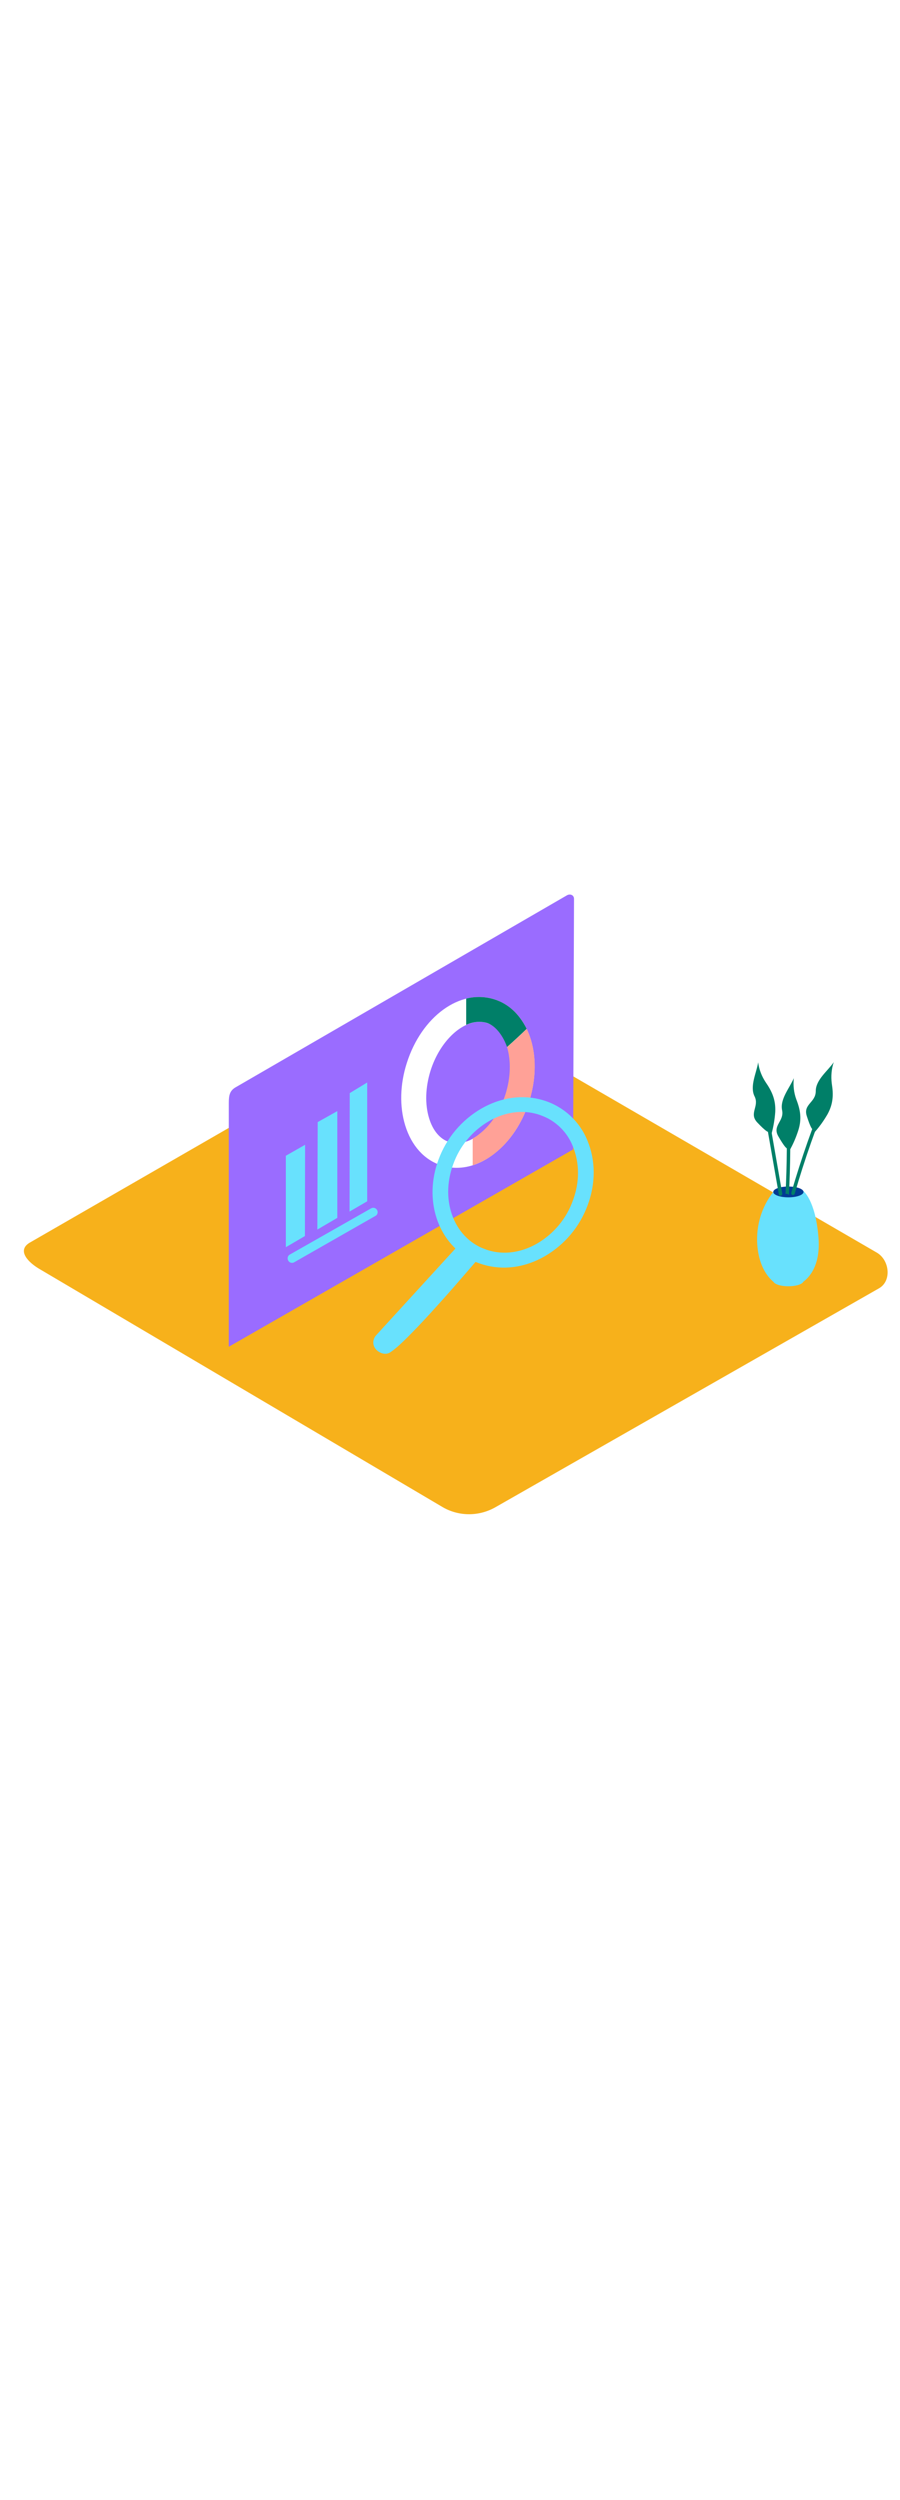 <svg version="1.1" id="Layer_1" xmlns="http://www.w3.org/2000/svg" xmlns:xlink="http://www.w3.org/1999/xlink" x="0px" y="0px" viewBox="0 0 500 500" style="width: 180px;" xml:space="preserve" data-imageid="chart-2-76" imageName="Chart 2" class="illustrations_image">
<style type="text/css">
	.st0_chart-2-76{fill:#F7B11B;}
	.st1_chart-2-76{fill:url(#SVGID_1_);}
	.st2_chart-2-76{fill:url(#SVGID_00000129897299957387613880000010821501162180416177_);}
	.st3_chart-2-76{fill:url(#SVGID_00000021120171162641995410000011286909230899096968_);}
	.st4_chart-2-76{fill:#9A6CFF;}
	.st5_chart-2-76{fill:#68E1FD;}
	.st6_chart-2-76{fill:#FFFFFF;}
	.st7_chart-2-76{fill:#007F68;}
	.st8_chart-2-76{fill:#FFA197;}
	.st9_chart-2-76{fill:#003B94;}
</style>
<g id="background_chart-2-76">
	<path class="st0_chart-2-76" d="M246.1,392.9L22.6,260.9c-7.1-4-13.2-10.6-6.3-14.9l224.3-129.3c3.4-2.1,8.5-3.4,11.9-1.5l234.6,136.2&#xA;&#9;&#9;c7.1,4.1,8.4,15.7,1.3,19.8L275.5,392.7C266.4,398,255.2,398.1,246.1,392.9z"/>
	
		<linearGradient id="SVGID_1_-chart-2-76" gradientUnits="userSpaceOnUse" x1="232.183" y1="206.726" x2="318.522" y2="263.246" gradientTransform="matrix(1 0 0 -1 0 502)">
		<stop offset="0" style="stop-color:#F7B11B"/>
		<stop offset="1" style="stop-color:#DD6F31"/>
	</linearGradient>
	<polygon class="st1_chart-2-76" points="199.1,307.5 278.1,258.4 297.2,256.2 207.4,320.9 &#9;"/>
	
		<linearGradient id="SVGID_00000149384248196575423880000010105636779472253352_-chart-2-76" gradientUnits="userSpaceOnUse" x1="160.4" y1="184.42" x2="231.3" y2="265.27" gradientTransform="matrix(1 0 0 -1 0 502)">
		<stop offset="0" style="stop-color:#F7B11B"/>
		<stop offset="1" style="stop-color:#DD6F31"/>
	</linearGradient>
	<polygon style="fill:url(#SVGID_00000149384248196575423880000010105636779472253352_);" points="318.5,195.8 318.2,192.6 &#xA;&#9;&#9;158.8,278.3 116.2,303.7 120.4,307.5 129.7,313.1 318.5,201.6 &#9;"/>
	
		<linearGradient id="SVGID_00000067212762648875804440000000455001238302110339_-chart-2-76" gradientUnits="userSpaceOnUse" x1="409.066" y1="223.281" x2="429.936" y2="238.672" gradientTransform="matrix(1 0 0 -1 0 502)">
		<stop offset="0" style="stop-color:#F7B11B"/>
		<stop offset="1" style="stop-color:#DD6F31"/>
	</linearGradient>
	<path style="fill:url(#SVGID_00000067212762648875804440000000455001238302110339_);" d="M422.5,290.8l27.4-26.7l-14.7-10.8&#xA;&#9;&#9;L391,270C404.5,279.7,408.1,282.5,422.5,290.8z"/>
</g>
<g id="data_chart-2-76">
	<path class="st4_chart-2-76" d="M127.1,303.7V168.3c0-4.5,0.6-7,4.1-8.9L315,52.9c1.8-1,3.9-0.1,3.9,2l-0.5,139.2L127.1,303.7z"/>
	<polygon class="st5_chart-2-76 targetColor" points="158.8,197.6 158.8,248.4 169.4,242.2 169.5,191.5 &#9;" style="fill: rgb(104, 225, 253);"/>
	<polygon class="st5_chart-2-76 targetColor" points="176.5,178.9 176.3,238.6 187.4,232.1 187.4,172.8 &#9;" style="fill: rgb(104, 225, 253);"/>
	<polygon class="st5_chart-2-76 targetColor" points="194.3,162.8 194.2,228.6 204,222.9 204,156.9 &#9;" style="fill: rgb(104, 225, 253);"/>
	<path class="st6_chart-2-76" d="M253.7,204.3c-2.8,0-5.7-0.4-8.4-1.3c-9.5-3-16.7-10.9-20.2-22.3c-3.2-10.4-2.9-22.8,0.9-34.6&#xA;&#9;&#9;c8.2-25.9,29.6-41.4,48.6-35.4s27.5,31.1,19.3,56.9l0,0c-3.8,11.9-10.6,22.1-19.3,28.8C268,201.6,260.8,204.3,253.7,204.3z&#xA;&#9;&#9; M266.4,123.2c-10.5,0-22.2,11.3-27.2,27.1c-2.9,9.3-3.2,18.7-0.8,26.5c2.1,6.9,6.1,11.6,11.2,13.2s11.1,0.1,16.8-4.3&#xA;&#9;&#9;c6.5-5,11.6-12.8,14.6-22.1c5.7-17.9,0.9-36.1-10.4-39.7C269.2,123.4,267.8,123.2,266.4,123.2z"/>
	<path class="st7_chart-2-76" d="M270.5,123.8c5,1.6,9.1,7.4,11.2,13.4c3.6-3.2,7.4-6.7,10.9-10.1c-4.3-8.6-10.4-14-18-16.4&#xA;&#9;&#9;c-5.1-1.6-10.5-1.7-15.6-0.4v14.6c2.3-1.1,4.8-1.7,7.3-1.7C267.8,123.2,269.2,123.4,270.5,123.8z"/>
	<path class="st8_chart-2-76" d="M292.6,127.1c-3.5,3.5-7.1,6.9-10.9,10.1c2.2,7.4,2.1,16.9-0.9,26.3s-8.1,17.1-14.6,22.1&#xA;&#9;&#9;c-1.1,0.9-2.3,1.7-3.6,2.4v14.9c4.3-1.4,8.4-3.6,12-6.4c8.6-6.7,15.5-16.9,19.3-28.8C298.7,152.7,297.9,138,292.6,127.1z"/>
	<path class="st5_chart-2-76 targetColor" d="M159.8,254.6L159.8,254.6c0,1.4,1.1,2.5,2.4,2.5c0.4,0,0.9-0.1,1.2-0.3l45.2-25.8c0.8-0.4,1.2-1.2,1.2-2.1l0,0&#xA;&#9;&#9;c0-1.3-1.1-2.4-2.4-2.4c-0.4,0-0.8,0.1-1.2,0.3L161,252.5C160.2,252.9,159.8,253.8,159.8,254.6z" style="fill: rgb(104, 225, 253);"/>
</g>
<g id="plant_chart-2-76">
	<path class="st5_chart-2-76 targetColor" d="M429.6,217.7c-6.5,8.3-9.6,18.7-8.9,29.2c1.2,17.1,10.8,22,10.8,22l11.4,0.6c0,0,13.6-4.4,11.8-26.6&#xA;&#9;&#9;c-1.7-20.8-8.4-25.7-8.4-25.7" style="fill: rgb(104, 225, 253);"/>
	<ellipse class="st9_chart-2-76" cx="438" cy="217.7" rx="8.4" ry="3"/>
	<ellipse class="st5_chart-2-76 targetColor" cx="438" cy="267.1" rx="8.4" ry="3" style="fill: rgb(104, 225, 253);"/>
	<path class="st7_chart-2-76" d="M434.6,218.6l-10.2-58.4c-0.2-1.3-2.1-0.7-1.9,0.5l10.2,58.4C432.9,220.4,434.8,219.8,434.6,218.6z"/>
	<path class="st7_chart-2-76" d="M436.4,218.8c0.3-0.1,0.6-0.1,0.9,0c0.4,0.1,0.7,0.3,1,0.6c0.8-16.3,1-32.6,0.4-49c0-1.3-2.1-1.3-2,0&#xA;&#9;&#9;C437.4,186.5,437.2,202.7,436.4,218.8z"/>
	<path class="st7_chart-2-76" d="M459.3,162.1c-7.6,18.3-14.2,37.1-19.7,56.1c-0.1,0.5,0.2,1.1,0.7,1.2c0.5,0.1,1.1-0.2,1.2-0.7&#xA;&#9;&#9;c5.5-19.1,12.1-37.8,19.7-56.1C461.8,161.4,459.8,160.9,459.3,162.1z"/>
	<path class="st7_chart-2-76" d="M426.6,184.3c0,0-1.1-0.1-5.9-5.2s1.3-8.9-1.5-14.5s1.1-13.1,2-18.9c0.5,4,2,7.8,4.2,11.1&#xA;&#9;&#9;c3.6,5.2,5.6,9.9,5.3,16.4c-0.3,4.2-1,8.3-2.1,12.3"/>
	<path class="st7_chart-2-76" d="M436.9,193.3c0,0-1-0.4-4.5-6.5s3.4-8.3,2.1-14.5s4.3-12.5,6.5-17.8c-0.4,4,0,8,1.4,11.8&#xA;&#9;&#9;c2.3,5.9,3.1,10.9,1.1,17.2c-1.3,4-2.9,7.8-5,11.4"/>
	<path class="st7_chart-2-76" d="M451.2,182.7c0,0-0.9-0.6-3-7.2s5-7.4,5-13.8s6.8-11.3,10-16.1c-1.3,3.8-1.6,7.9-1.1,11.9&#xA;&#9;&#9;c1,6.2,0.8,11.3-2.4,17.1c-2.1,3.6-4.5,7-7.3,10.1"/>
</g>
<g id="search_chart-2-76">
	<path class="st5_chart-2-76 targetColor" d="M243.6,199.8c4.4-12,12.8-22,23.8-28.4c11.1-6.4,23.3-8,34.5-4.6c11.2,3.4,20.2,11.7,24.5,22.5&#xA;&#9;&#9;c4.5,10.9,4.6,23.6,0.1,35.7c-4.4,12-12.8,22-23.8,28.4c-11.1,6.4-23.3,8-34.5,4.6c-2.4-0.7-4.8-1.7-7-2.9&#xA;&#9;&#9;C243.2,245.4,235.3,222.2,243.6,199.8z M298.9,174.6c-8.8-2.7-18.5-1.3-27.3,3.8c-9.2,5.4-16.2,13.8-19.8,23.9&#xA;&#9;&#9;c-7.7,20.8,1,42.3,19.4,47.8c8.8,2.7,18.5,1.3,27.3-3.8c9.2-5.4,16.2-13.8,19.8-23.9c3.8-10.2,3.7-20.8,0-29.9&#xA;&#9;&#9;c-2.6-6.7-7.5-12.2-13.8-15.6C302.7,176,300.8,175.2,298.9,174.6L298.9,174.6z" style="fill: rgb(104, 225, 253);"/>
	<path class="st5_chart-2-76 targetColor" d="M256.9,244.9l-48,52.5c-1.4,1.6-1.9,3.8-1.2,5.8c1.2,3.4,6,5.7,9.1,3.6c1.4-0.9,2.6-1.9,3.9-3&#xA;&#9;&#9;c4-3.5,7.6-7.3,11.3-11.1c4.6-4.8,9.1-9.8,13.5-14.7s8.6-9.7,12.8-14.6c3-3.5,6.1-7,9.1-10.6l2.6-3.1" style="fill: rgb(104, 225, 253);"/>
</g>
</svg>